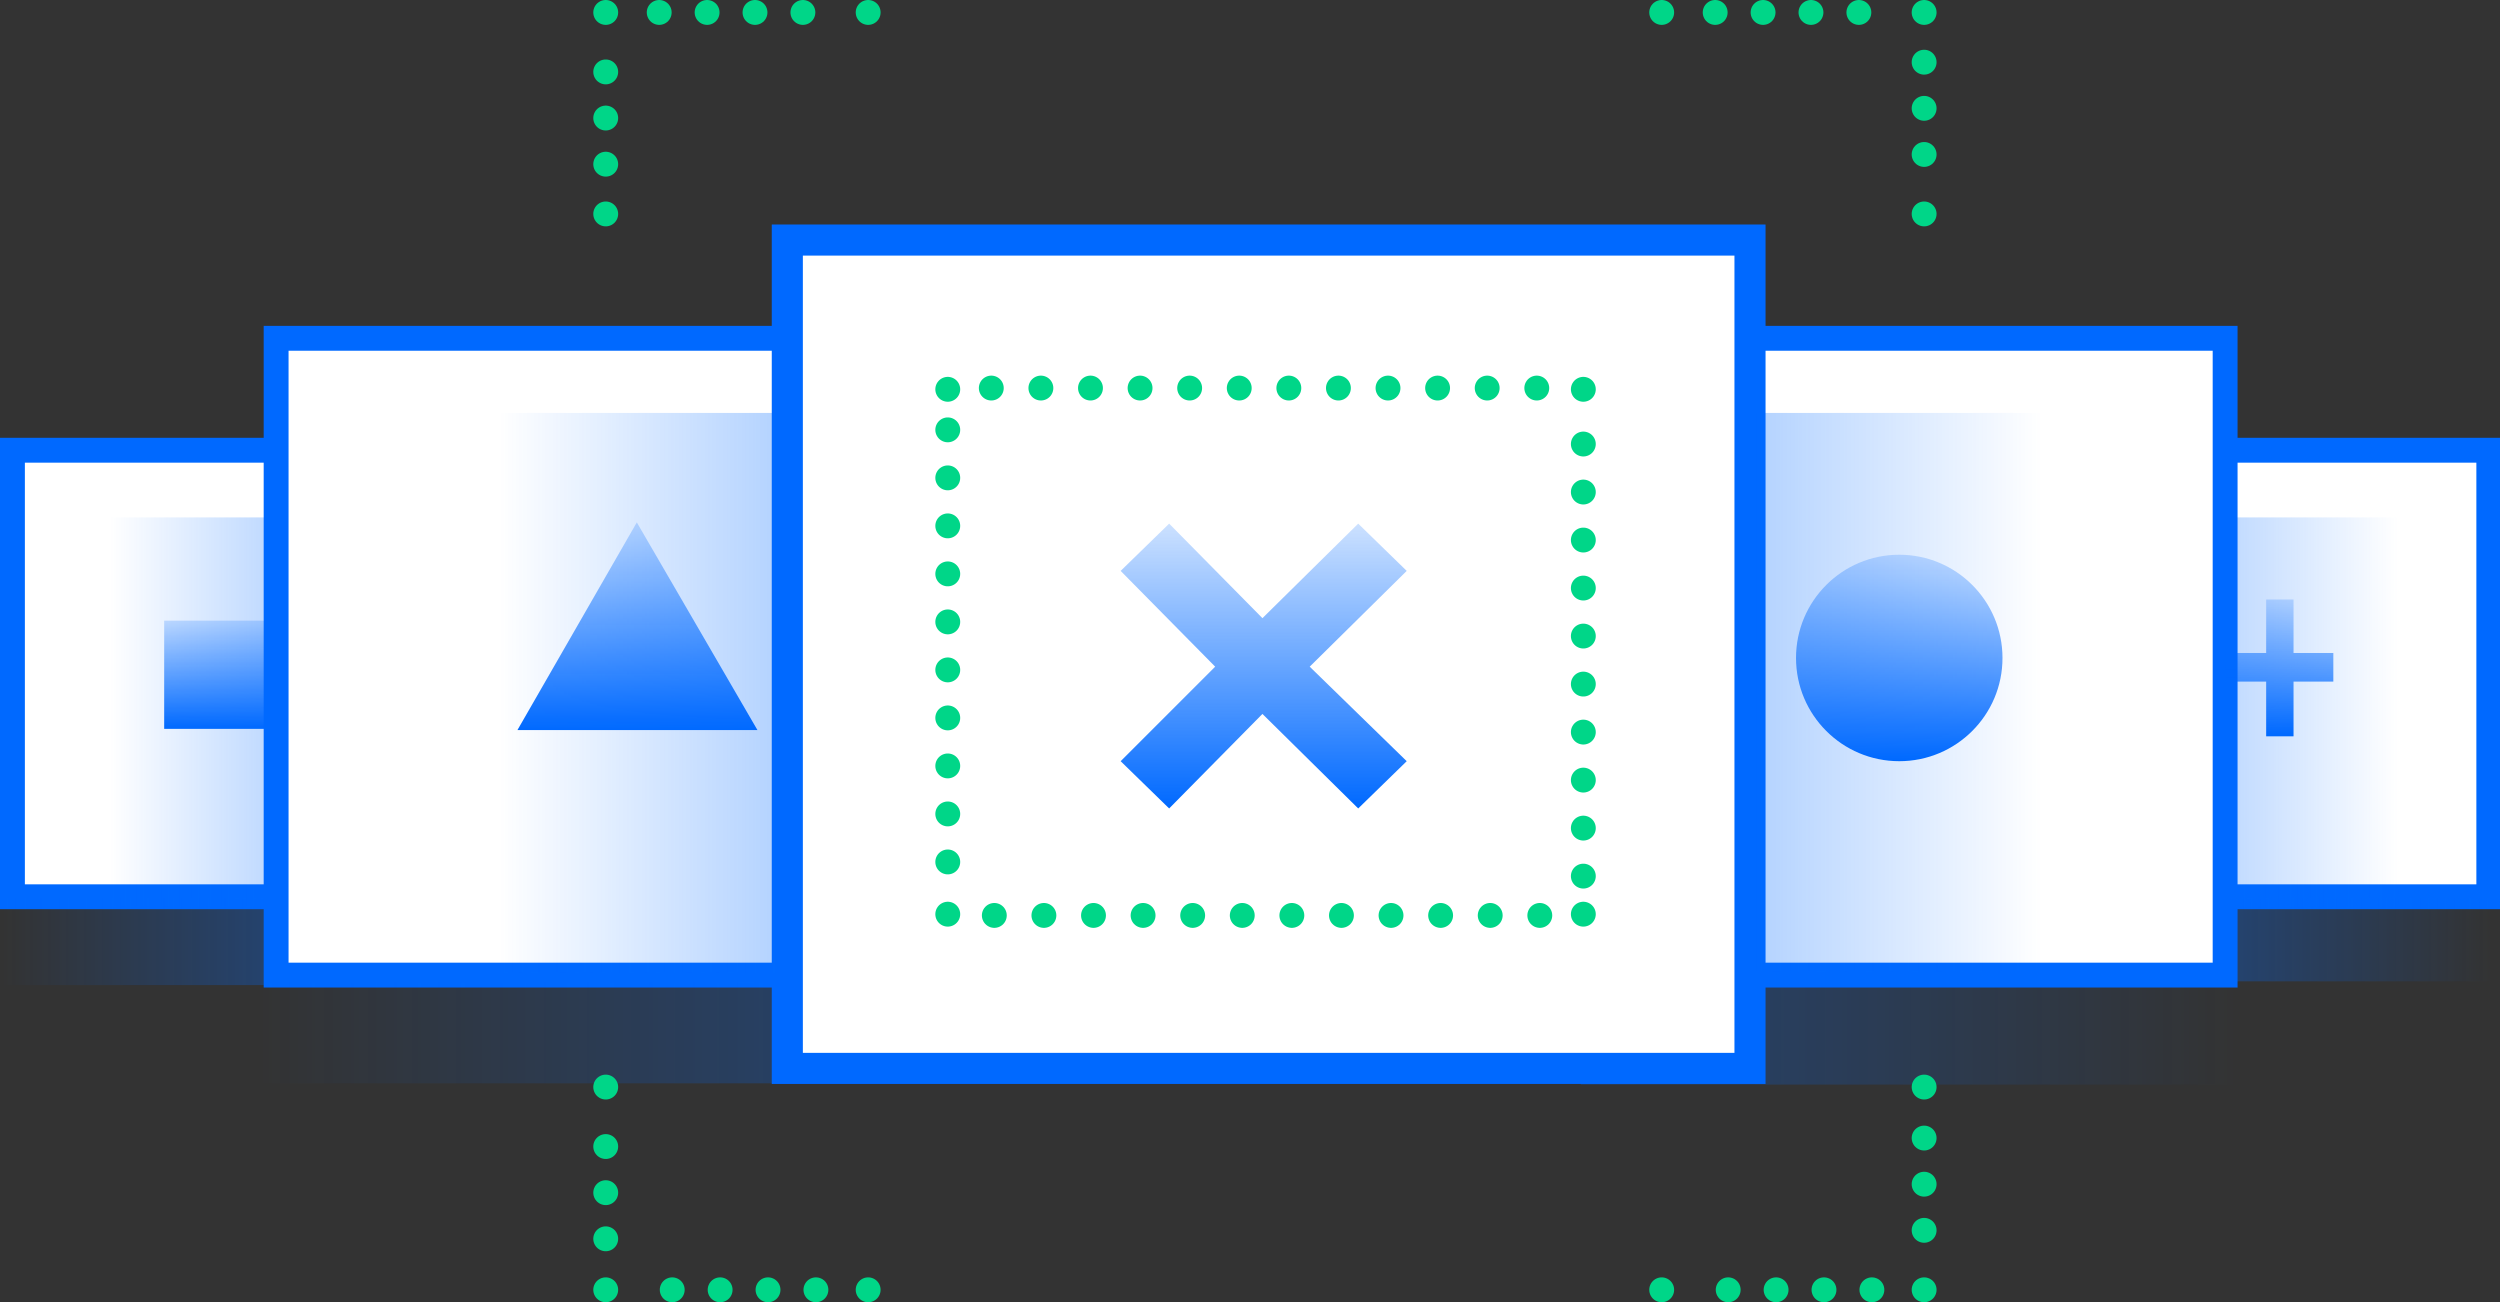 <svg id="Layer_1" xmlns="http://www.w3.org/2000/svg" viewBox="0 0 201 104.7"><rect x="0" y="0" width="201" height="104.7" fill="#333333" stroke="none"/><style>.st0{fill:#FFFFFF;stroke:#0069FF;stroke-width:2;stroke-linecap:round;stroke-miterlimit:10;} .st1{fill:url(#SVGID_1_);} .st2{fill:url(#SVGID_2_);} .st3{fill:url(#SVGID_3_);} .st4{fill:url(#SVGID_4_);} .st5{fill:url(#SVGID_5_);} .st6{fill:url(#SVGID_6_);} .st7{fill:url(#SVGID_7_);} .st8{fill:#FFFFFF;stroke:#0069FF;stroke-width:2.5;stroke-miterlimit:10;} .st9{fill:none;stroke:#00D688;stroke-width:2;stroke-linecap:round;stroke-miterlimit:10;} .st10{fill:none;stroke:#00D688;stroke-width:2;stroke-linecap:round;stroke-miterlimit:10;stroke-dasharray:0,3.987;} .st11{fill:none;stroke:#00D688;stroke-width:2;stroke-linecap:round;stroke-miterlimit:10;stroke-dasharray:0,3.86;} .st12{fill:none;stroke:#00D688;stroke-width:2;stroke-linecap:round;stroke-miterlimit:10;stroke-dasharray:0,3.709;} .st13{fill:none;stroke:#00D688;stroke-width:2;stroke-linecap:round;stroke-miterlimit:10;stroke-dasharray:0,3.851;} .st14{fill:url(#SVGID_8_);} .st15{fill:url(#SVGID_9_);} .st16{fill:url(#SVGID_10_);} .st17{fill:url(#SVGID_11_);} .st18{fill:url(#SVGID_12_);} .st19{fill:url(#SVGID_13_);}</style><path class="st0" d="M1 36.2H47.9V72.1H1z"/><linearGradient id="SVGID_1_" gradientUnits="userSpaceOnUse" x1=".212" y1="-343.318" x2="22.386" y2="-343.318" gradientTransform="matrix(1 0 0 -1 0 -267.63)"><stop offset="0" stop-color="#0069FF" stop-opacity="0"/><stop offset="1" stop-color="#0069FF" stop-opacity=".3"/></linearGradient><path class="st1" d="M0.2 79.2L22 79.2 22 72.2 0.2 72.2z"/><linearGradient id="SVGID_2_" gradientUnits="userSpaceOnUse" x1="-410.797" y1="-7201.202" x2="-395.429" y2="-7201.202" gradientTransform="translate(419.644 7258.41)"><stop offset="0" stop-color="#0069FF" stop-opacity="0"/><stop offset="1" stop-color="#0069FF" stop-opacity=".3"/></linearGradient><path class="st2" d="M8.9 41.6L23.9 41.6 23.9 72.9 8.9 72.9z"/><linearGradient id="SVGID_3_" gradientUnits="userSpaceOnUse" x1="17.519" y1="-326.232" x2="17.519" y2="-317.534" gradientTransform="matrix(1 0 0 -1 0 -267.63)"><stop offset="0" stop-color="#0069FF"/><stop offset="1" stop-color="#0069FF" stop-opacity=".2"/></linearGradient><path class="st3" d="M13.2 49.9H21.9V58.6H13.2z"/><path class="st0" d="M153.2 36.2H200.1V72.1H153.2zM22.2 27.2H83.7V78.4H22.2z"/><linearGradient id="SVGID_4_" gradientUnits="userSpaceOnUse" x1="20.78" y1="-350.656" x2="74.742" y2="-350.656" gradientTransform="matrix(1 0 0 -1 0 -267.63)"><stop offset="0" stop-color="#0069FF" stop-opacity="0"/><stop offset="1" stop-color="#0069FF" stop-opacity=".3"/></linearGradient><path class="st4" d="M20.8 87.1L74.1 87.1 74.1 79 20.8 79z"/><linearGradient id="SVGID_5_" gradientUnits="userSpaceOnUse" x1="2947.789" y1="-350.656" x2="3001.191" y2="-350.656" gradientTransform="rotate(180 1563.826 -133.814)"><stop offset="0" stop-color="#0069FF" stop-opacity="0"/><stop offset="1" stop-color="#0069FF" stop-opacity=".3"/></linearGradient><path class="st5" d="M127.1 79H179.8V87.2H127.1z"/><linearGradient id="SVGID_6_" gradientUnits="userSpaceOnUse" x1="2927.303" y1="-343.209" x2="2948.648" y2="-343.209" gradientTransform="rotate(180 1563.826 -133.814)"><stop offset="0" stop-color="#0069FF" stop-opacity="0"/><stop offset="1" stop-color="#0069FF" stop-opacity=".3"/></linearGradient><path class="st6" d="M179.3 72.2H200.3V78.9H179.3z"/><linearGradient id="SVGID_7_" gradientUnits="userSpaceOnUse" x1="2934.861" y1="-324.89" x2="2951.302" y2="-324.89" gradientTransform="rotate(180 1563.826 -133.814)"><stop offset="0" stop-color="#0069FF" stop-opacity="0"/><stop offset="1" stop-color="#0069FF" stop-opacity=".3"/></linearGradient><path class="st7" d="M176.5 41.6H192.7V73H176.5z"/><path class="st0" d="M111.9 27.2H178.9V78.4H111.9z"/><path class="st8" d="M63.3 19.3H140.7V85.9H63.3z"/><path class="st9" d="M127.3 73.5L127.3 73.5"/><path class="st10" d="M123.8 73.6L79.3 73.6"/><path class="st9" d="M76.2 73.5L76.2 73.5"/><path class="st11" d="M76.2 69.3L76.2 33.5"/><path class="st9" d="M76.2 31.3L76.2 31.3"/><path class="st10" d="M79.7 31.2L124.4 31.2"/><path class="st9" d="M127.3 31.3L127.3 31.3"/><path class="st11" d="M127.3 35.7L127.3 71.4"/><path class="st9" d="M48.7 17.2L48.7 17.2"/><path class="st12" d="M48.7 13.2L48.7 3.1"/><path class="st9" d="M48.7 1L48.7 1"/><path class="st13" d="M53 1L67.6 1"/><path class="st9" d="M69.8 1L69.8 1M133.6 1L133.6 1"/><path class="st13" d="M137.9 1L152.6 1"/><path class="st9" d="M154.7 1L154.7 1"/><path class="st12" d="M154.7 5L154.7 15.2"/><path class="st9" d="M154.7 17.2L154.7 17.2"/><g><path class="st9" d="M154.7 87.4L154.7 87.4"/><path class="st12" d="M154.7 91.5L154.7 101.7"/><path class="st9" d="M154.7 103.7L154.7 103.7"/><path class="st13" d="M150.5 103.7L135.8 103.7"/><path class="st9" d="M133.6 103.7L133.6 103.7"/></g><g><path class="st9" d="M69.8 103.7L69.8 103.7"/><path class="st13" d="M65.6 103.7L50.8 103.7"/><path class="st9" d="M48.7 103.7L48.7 103.7"/><path class="st12" d="M48.7 99.6L48.7 89.5"/><path class="st9" d="M48.7 87.4L48.7 87.4"/></g><linearGradient id="SVGID_8_" gradientUnits="userSpaceOnUse" x1="2963.508" y1="-323.259" x2="2986.686" y2="-323.259" gradientTransform="rotate(180 1563.826 -133.814)"><stop offset="0" stop-color="#0069FF" stop-opacity="0"/><stop offset="1" stop-color="#0069FF" stop-opacity=".3"/></linearGradient><path class="st14" d="M141.2 33.2H164V78.1H141.2z"/><linearGradient id="SVGID_9_" gradientUnits="userSpaceOnUse" x1="-379.52" y1="-7202.724" x2="-356.747" y2="-7202.724" gradientTransform="translate(419.644 7258.41)"><stop offset="0" stop-color="#0069FF" stop-opacity="0"/><stop offset="1" stop-color="#0069FF" stop-opacity=".3"/></linearGradient><path class="st15" d="M40.1 33.2L62.6 33.2 62.6 78.2 40.1 78.2z"/><linearGradient id="SVGID_10_" gradientUnits="userSpaceOnUse" x1="101.599" y1="-332.628" x2="101.599" y2="-309.742" gradientTransform="matrix(1 0 0 -1 0 -267.63)"><stop offset="0" stop-color="#0069FF"/><stop offset="1" stop-color="#0069FF" stop-opacity=".2"/></linearGradient><path class="st16" d="M113.1 45.9L109.2 42.1 101.5 49.7 94 42.1 90.1 45.9 97.7 53.6 90.1 61.2 94 65 101.5 57.4 109.2 65 113.1 61.2 105.3 53.6z"/><linearGradient id="SVGID_11_" gradientUnits="userSpaceOnUse" x1="152.693" y1="-328.75" x2="152.693" y2="-312.243" gradientTransform="matrix(1 0 0 -1 0 -267.63)"><stop offset="0" stop-color="#0069FF"/><stop offset="1" stop-color="#0069FF" stop-opacity=".2"/></linearGradient><circle class="st17" cx="152.7" cy="52.9" r="8.3"/><linearGradient id="SVGID_12_" gradientUnits="userSpaceOnUse" x1="51.267" y1="-326.333" x2="51.267" y2="-309.59" gradientTransform="matrix(1 0 0 -1 0 -267.63)"><stop offset="0" stop-color="#0069FF"/><stop offset="1" stop-color="#0069FF" stop-opacity=".2"/></linearGradient><path class="st18" d="M41.6 58.7L51.2 42 60.9 58.7z"/><linearGradient id="SVGID_13_" gradientUnits="userSpaceOnUse" x1="183.285" y1="-326.729" x2="183.285" y2="-315.8" gradientTransform="matrix(1 0 0 -1 0 -267.63)"><stop offset="0" stop-color="#0069FF"/><stop offset="1" stop-color="#0069FF" stop-opacity=".2"/></linearGradient><path class="st19" d="M187.6 52.5L184.4 52.5 184.4 48.2 182.2 48.2 182.2 52.5 178.9 52.5 178.9 54.8 182.2 54.8 182.2 59.2 184.4 59.2 184.4 54.8 187.6 54.8z"/></svg>